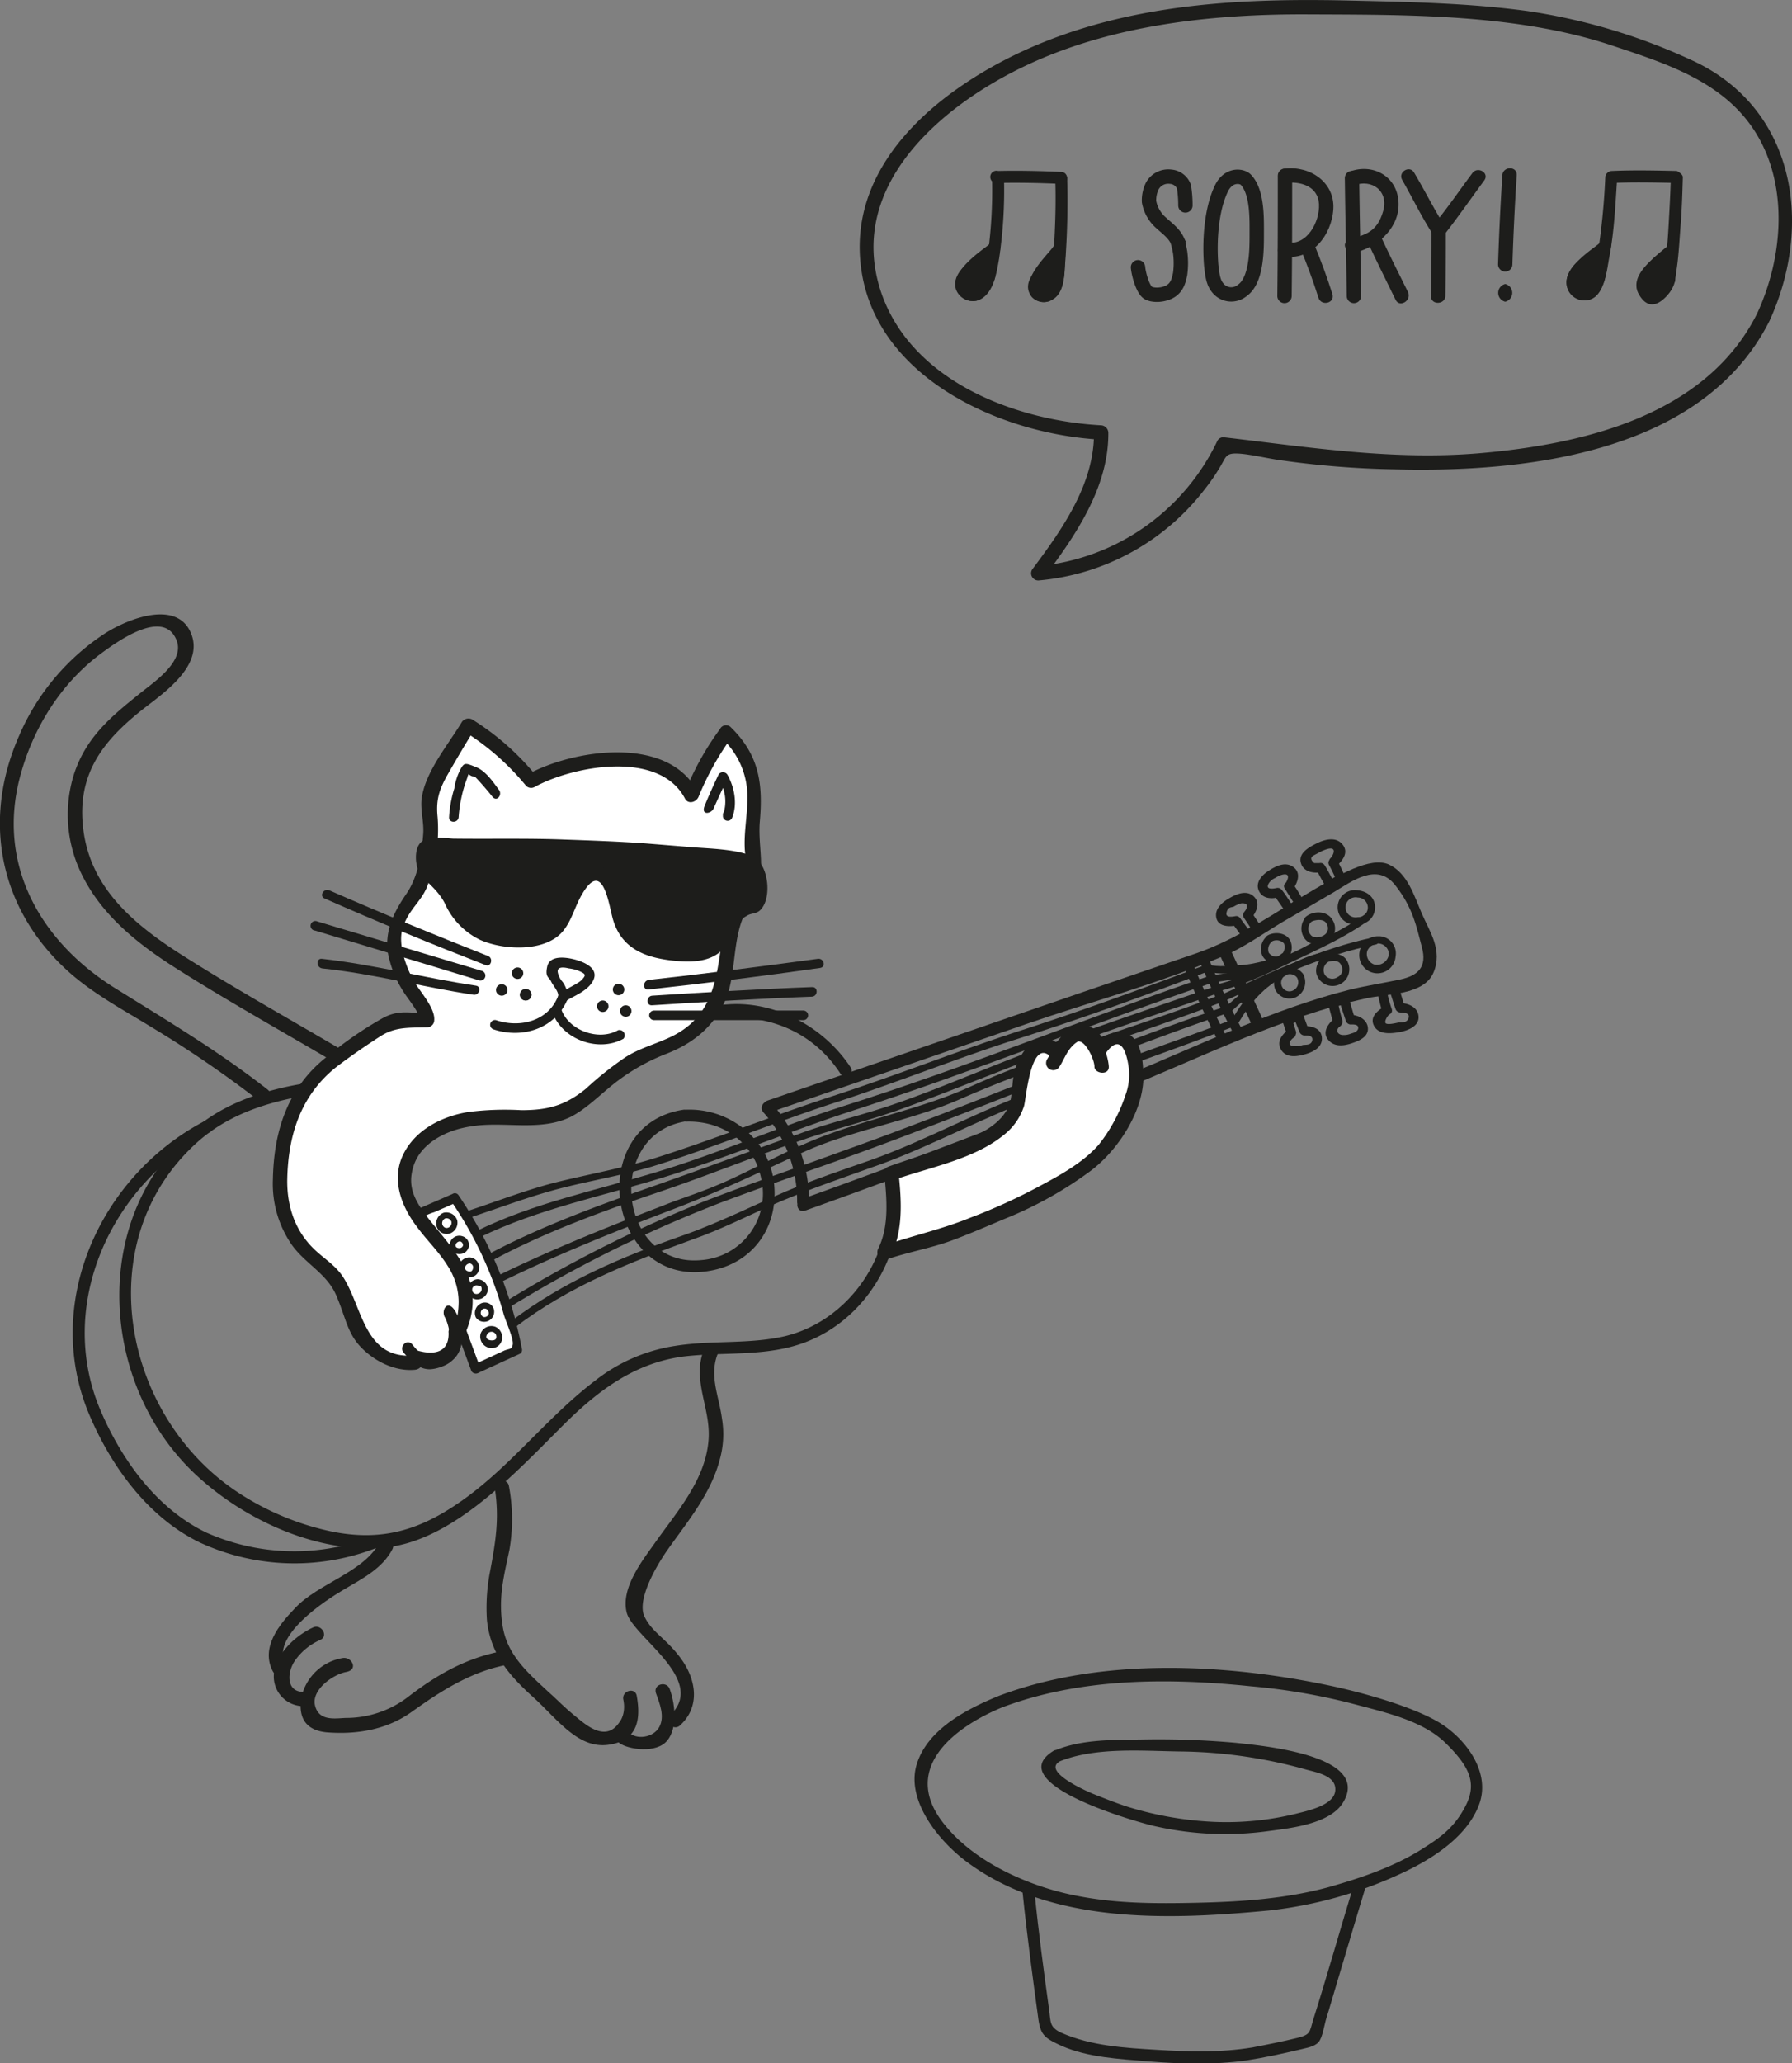 <svg xmlns="http://www.w3.org/2000/svg" viewBox="0 0 374.3 430.8"><rect x="0" y="0" width="374.3" height="430.8" fill="#808080" stroke="none"/><defs><style>.cls-1{fill:#1d1d1b;}.cls-2{fill:#fff;}.cls-3,.cls-4{fill:none;stroke:#1d1d1b;stroke-miterlimit:10;stroke-width:3px;}.cls-3{stroke-linecap:round;}</style></defs><title>Cool-Cat-Build-6</title><g id="Cat"><path class="cls-1" d="M301.7,410.6c2.4,14.2-7,29.1-21.2,32.5-7.4,1.7-15.2.8-22.8,2a35.7,35.7,0,0,0-16.7,7.2c-10.7,8.1-18.5,19.1-29.8,26.4-8.1,5.3-15.7,7.1-25.2,5.2a57.1,57.1,0,0,1-19.1-7.8c-24.6-15.7-32.1-52.8-9.1-73.5,8.7-7.8,20.6-9.9,32-10.9a139.6,139.6,0,0,1,14.5-.4c6.3.1,12.5,2.1,18.8,2.9a22.5,22.5,0,0,0,17.7-4.7c5.8-4.8,11-8.5,18.2-11,12.3-4.2,25.6-1.7,33.1,9.7.9,1.4,3.1.1,2.2-1.2-5.5-8.4-15.6-13.9-25.6-13.2-6,.4-11.8,2.5-17.2,5.1-7.2,3.4-12.3,10.4-19.9,12.5s-16.3-1.5-23.9-2.4a94.3,94.3,0,0,0-16.8.1c-11.1.8-23.3,2.7-32.3,9.6-23.5,18-21.7,54.2-1,73.4,10.1,9.4,25.5,16.5,39.5,15.1S224,471.9,234,461.9c7.3-7.3,15.1-13.3,25.6-14.6,8.7-1,17.8.2,26.1-3.3,13.1-5.5,20.7-20.2,18.4-34.1-.3-1.6-2.7-.9-2.4.7Z" transform="translate(-116.6 -164.1)"/><path class="cls-2" d="M215.9,449.9s-10.3-28-12.1-32.2l7.8-3.5c1.2,1.8,5.5,8.2,7.5,13.3a99.7,99.7,0,0,1,5.5,18.4Z" transform="translate(-116.6 -164.1)"/><path class="cls-1" d="M216.9,449.7c-2.5-6.9-5.1-13.7-7.7-20.6-1.3-3.6-2.9-7.1-4.1-10.8-.3-1.2-1,.5-.3,0a11.2,11.2,0,0,1,2.5-1.1l4.8-2.1-1.4-.4a78.4,78.4,0,0,1,11.1,23.8c.4,1.4,2.1,5.1,1.9,6.3s-.8.8-2,1.4l-6.3,2.9c-1.1.5-.1,2.2,1,1.7l8.7-4a.9.9,0,0,0,.5-1.1,84.9,84.9,0,0,0-13.2-32,.9.9,0,0,0-1.3-.3l-7.8,3.4c-.4.1-.6.7-.5,1.1,4.3,10.7,8.2,21.5,12.2,32.3C215.4,451.4,217.4,450.9,216.9,449.7Z" transform="translate(-116.6 -164.1)"/><path class="cls-1" d="M263.6,446c-2.5,6.3,1.5,12.2,1,18.7-.6,8.3-6.5,14.9-11.1,21.4-2.7,3.8-7.3,9.6-6,14.7s16.9,14,9.1,21.4c-1.4,1.3.7,3.5,2.1,2.1,4.2-3.9,3.3-9.5.2-13.8s-6.1-5.5-7.7-8.9,2.3-10.3,4.9-14c4.1-5.8,8.9-11.5,10.8-18.6a19.7,19.7,0,0,0,.5-8.7c-.6-4.6-2.7-8.9-.9-13.5.7-1.8-2.2-2.6-2.9-.8Z" transform="translate(-116.6 -164.1)"/><path class="cls-1" d="M253.6,517.6c.8,2.2,1.9,4.9.7,7.1s-4.8,2.8-6.5,1-3.4.7-2.1,2.1,7.2,2.5,9.8.2,2.3-7.6,1-11.2c-.6-1.8-3.5-1.1-2.9.8Z" transform="translate(-116.6 -164.1)"/><path class="cls-1" d="M220,475.2c.9,6.1.1,10.9-1,16.8a39.4,39.4,0,0,0-.7,10.3c.7,7,4.5,11.5,9.6,16.1s9.4,10.9,15.8,10,6.7-5.7,5.9-10.2c-.3-1.9-3.2-1.1-2.8.8s0,3.7-.9,4.8c-2.9,4.2-7.1.3-9.3-1.5s-3.5-3.2-5.3-4.8c-4.3-4-8.7-7.7-9.7-13.8s.3-10.7,1.4-16a37.2,37.2,0,0,0-.1-13.3c-.3-1.9-3.2-1.1-2.9.8Z" transform="translate(-116.6 -164.1)"/><path class="cls-1" d="M196,485.9c-3.2,6.5-12.9,8.7-17.8,14-3.4,3.5-7.2,8.3-4.6,13.2.9,1.7,3.5.2,2.6-1.5-3.1-5.9,8.3-13.3,12.2-15.6s8.1-4.4,10.2-8.5c.8-1.8-1.7-3.3-2.6-1.6Z" transform="translate(-116.6 -164.1)"/><path class="cls-1" d="M182,503.9c-3.8,1.8-7.7,5.4-8.2,9.8a6.2,6.2,0,0,0,6.9,6.6c1.9-.3,1.9-3.3,0-3-4.4.6-4.3-4-2.4-6.6a12.6,12.6,0,0,1,5.2-4.2c1.8-.8.2-3.4-1.5-2.6Z" transform="translate(-116.6 -164.1)"/><path class="cls-1" d="M188.1,510.3a10.6,10.6,0,0,0-8.6,8.5c-.6,4.2,1.2,6.6,5.3,7,6.2.5,12.5-.5,17.7-4.2s11.7-8.2,19.5-9.8c1.9-.4,1.1-3.3-.8-2.9-7.4,1.5-13.2,4.8-19.1,9.3a21.3,21.3,0,0,1-13.3,4.6c-2.3.1-5.6.7-6.4-2.6s3.8-6.5,6.5-7,1.1-3.3-.8-2.9Z" transform="translate(-116.6 -164.1)"/><path class="cls-1" d="M259.4,395.8c-20.9,3.1-16,37,5.1,33.7,9.1-1.4,14.7-8.9,13.8-18.1s-9.1-16-18.5-15.6a1.3,1.3,0,0,0,0,2.5c7.6-.3,14.2,4.2,15.8,11.9a13.9,13.9,0,0,1-12.5,17c-17.4,1.7-20.4-26.5-3-29,1.6-.2.9-2.6-.7-2.4Z" transform="translate(-116.6 -164.1)"/><path class="cls-1" d="M159.1,398.3c-21.7,11.5-33.7,38.1-23.8,61.3,4.6,10.8,12.3,21.4,23.1,26.6a47.1,47.1,0,0,0,36.3,1.3c1.5-.6.8-3-.7-2.4a45.3,45.3,0,0,1-34.3-1c-10.4-5-17.7-15.2-22.1-25.5-9.4-22,2.2-47.2,22.8-58.1,1.4-.8.1-2.9-1.3-2.2Z" transform="translate(-116.6 -164.1)"/><path class="cls-2" d="M203.3,448.6c-2.1.6-4.3-.3-6.2-1.3a17.4,17.4,0,0,1-3.6-2.4c-4.3-4.1-3.9-11.4-8.1-15.5a34,34,0,0,0-3-2.3,19.3,19.3,0,0,1-6.7-10.5c-1.3-5.3-.4-10.9.8-16.2a19.5,19.5,0,0,1,1-4c2-5.7,7-9.9,12.1-13.3,3.4-2.2,5.5-4.1,9.1-5.8a14.7,14.7,0,0,1,3.5-.8c1.2.1,3,.9,3.6.6s-2.4-4.8-3.9-7.1a20.7,20.7,0,0,1-2.7-6.3,10.5,10.5,0,0,1,.6-7.6c1.3-2.5,3-4.2,4.3-6.6a17.8,17.8,0,0,0,1.3-4.5,60,60,0,0,0,1.2-8.5c.1-2.3-.9-3.8-.4-6s2.4-5,3.5-7,3.1-5.3,4.7-7.9a51.8,51.8,0,0,1,13.2,11.5,32.6,32.6,0,0,1,25.9-2.8c3.1,1,6.3,2.8,7.5,5.8a56.2,56.2,0,0,1,7.3-13.1,19,19,0,0,1,4.5,6.3c3.2,6.1-.2,13.9,1.1,20.1s-4.3,11.4-4.6,14.5a59.5,59.5,0,0,1-1.7,12.1,19.1,19.1,0,0,1-9.3,11.5c-2.5,1.2-5.2,1.9-7.6,3.1-4,1.9-7.3,5-10.7,7.9a20.6,20.6,0,0,1-7.5,4.5,22.8,22.8,0,0,1-5.2.4c-5.4-.1-10.9-.5-16,1.1s-9.9,5.9-10.2,11.2,2.3,8,4.9,11.2,5.8,6.3,7.1,10.2a15.2,15.2,0,0,1-.6,10.9l-.7.4v.5c0,1.9-1.4,4.3-2.3,4.8a8.4,8.4,0,0,1-6.4-.2Z" transform="translate(-116.6 -164.1)"/><path class="cls-1" d="M203.3,447.1c-10.6,1-10.9-9.9-15-16.3-1.6-2.5-3.9-3.8-6-5.8-4.1-3.9-5.8-9.1-5.7-14.7.2-9.2,2.8-17.4,10.1-23.3,3-2.3,6.2-4.5,9.3-6.5s5.8-1.8,9.8-1.9a1.5,1.5,0,0,0,1.5-1.5c.2-2.5-2.9-5.9-4.1-7.9s-3.7-7.5-2.5-11.3,3.7-5.4,5-8.4a32.5,32.5,0,0,0,2.3-14.8c-.4-3.9.5-6.1,2.4-9.4s3.5-6,5.3-8.9l-2,.5a53.1,53.1,0,0,1,12.8,11.3,1.5,1.5,0,0,0,1.8.2c8-4.4,26.1-7.8,31.4,2.5.7,1.2,2.3.7,2.8-.4a58.8,58.8,0,0,1,7.1-12.7l-2.4.3a16.5,16.5,0,0,1,5.5,12.8c0,3.7-.8,7.3-.5,11a16.9,16.9,0,0,1-2.2,10.6,21.1,21.1,0,0,0-2.2,5.4c-1.5,8.7-1.3,17.5-10.3,22.3-3.4,1.8-7.2,2.6-10.5,4.8a70.1,70.1,0,0,0-8,6.4c-4.3,3.5-7.9,4.5-13.5,4.5a60,60,0,0,0-11.2.4c-5.4.9-11,3.7-13.5,8.9s-.4,10.8,3,15.2c2,2.7,4.5,5.1,6.3,8a14,14,0,0,1,2.3,7.4c0,.9-.1,4.7-1.4,5.3a1.2,1.2,0,0,0-.7,1.3c.1,4.5-3.6,4.6-6.8,3.6a1.6,1.6,0,0,0-1.9,1.9l.3,1.1c.4,1.9,3.3,1.1,2.9-.8l-.3-1.1-1.8,1.8c3.9,1.3,8,1.3,9.8-2.9a6,6,0,0,0,.6-1.9c.7-3.3-.4.7.3-.9a16.8,16.8,0,0,0,1.9-6.6c.4-6.7-3.7-11.3-7.7-16.2s-6.2-8-4.6-12.9,7.1-7.5,11.9-8.2c6.9-1.2,14.6,1.2,21.1-2.1,2.8-1.5,5.2-3.8,7.6-5.8a42.1,42.1,0,0,1,12-7.2c5.5-2.1,9.9-5.5,12.4-11s1.4-12.9,4.3-18.6c1.3-2.7,2.9-5.4,3.2-8.4s-.5-6.9-.2-10.5c.7-7.9-.1-13.9-6-19.7a1.4,1.4,0,0,0-2.3.3,58.5,58.5,0,0,0-7.4,13.4l2.7-.3c-6.2-11.9-26-8.8-35.5-3.6l1.8.3a53.9,53.9,0,0,0-13.4-11.8,1.7,1.7,0,0,0-2.1.5c-2.7,4.5-7.3,10-8.3,15.3-.6,2.6.4,5.4.2,8.1-.3,4.2-1.1,9-3.5,12.5s-5.2,8.3-3.5,14a22.3,22.3,0,0,0,2.9,6.5c.7,1.2,3.5,4.5,3.4,5.9l1.5-1.5c-3.7.1-5.8-.8-9.3,1.1a78.6,78.6,0,0,0-11.7,8.1c-8.1,6.4-11,15.4-11.2,25.5a22.4,22.4,0,0,0,3.8,13.5c2.8,4.1,7.4,6.1,9.4,10.7s2.3,7.9,5.2,10.9,7.2,5.1,11.3,4.7C205.2,449.9,205.2,446.9,203.3,447.1Z" transform="translate(-116.6 -164.1)"/><path class="cls-1" d="M200.9,446.5c1.5,1.8,3.1,3.5,5.5,3.5a7.9,7.9,0,0,0,4.8-2c2.8-2.3,2.1-7.4.5-10.1s-3-.2-2.2,1.2,1.8,5.3.2,6.9a5.6,5.6,0,0,1-2.5,1.4c-2,.6-3.4-1.3-4.5-2.6s-2.8.5-1.8,1.7Z" transform="translate(-116.6 -164.1)"/><path class="cls-1" d="M205.3,346c-.9-1.2-1-4.1.1-5.2s4.1-.4,5.3-.4h16c2.9,0,17.5.6,20.4.8s13,1,14.6,1.1a78.2,78.2,0,0,1,11.8,1.8c.8.2,1.4.6,1.4,1.4s.3,3.7.4,5.8a3.6,3.6,0,0,1-.2,1.1c-.4,1.4-2.4,1.3-3.8,2s-2.5,4.4-4.1,6.5a7.1,7.1,0,0,1-5,2.6,17.6,17.6,0,0,1-5.6-.2c-3.4-.4-7.2-1.1-9.1-3.9a16.1,16.1,0,0,1-2.1-5.9c-.2-1.7-.8-6.9-4.1-7.1s-5.4,5.7-6.1,8-2.2,4.1-3.6,4.9a7.1,7.1,0,0,1-3.6.9l-4.7.2a16.9,16.9,0,0,1-4.5-.7,14.1,14.1,0,0,1-8.6-8.3,5.4,5.4,0,0,0-1-2A26.2,26.2,0,0,1,205.3,346Z" transform="translate(-116.6 -164.1)"/><path class="cls-1" d="M206.4,345.4c-.4-.8,1.6-3.6,2-3.8s1.2,0,1.5,0h12.8c4.5,0,9.1.2,13.6.4,9.3.3,18.7.7,27.9,1.8,4,.4,10.3.5,9.8,6-.4,3-3,2.7-4.8,4.7s-2.1,5.8-5.9,7.5-11.5.1-14.1-2.5-1.5-9.6-5.1-13-5-1.1-6.9,1.2-2.3,4.7-3.5,7c-2.5,4.7-8.5,5.1-13.3,4.1s-6.8-4.9-9.5-9.1c-1.2-1.8-3.2-2.9-4.7-4.6s-2.8.6-1.7,1.8,3.7,3.2,5,5.8a15.4,15.4,0,0,0,7.3,7.6c4.8,2.2,13.7,2.7,17.4-1.8,1.9-2.3,2.5-5.3,4.1-7.9,4.4-7.3,5.5,2.9,6.4,5.7,2,6.4,7.5,8,13.8,8.5,3.2.2,6.7,0,9.1-2.5a13.5,13.5,0,0,0,1.9-3.1c.9-1.9.8-2.6,3.3-4,.7-.4,1.6-.3,2.4-.9,2.8-2.3,2-9.9-1.4-11.4s-8.8-1.6-12.6-1.9l-9.8-.8c-5.6-.4-11.2-.6-16.9-.8-7.7-.3-15.5-.1-23.2-.2-2-.1-5.1-.7-6.7.7s-1.3,4.9-.3,6.7S207.2,346.8,206.4,345.4Z" transform="translate(-116.6 -164.1)"/><path class="cls-1" d="M265.7,332.8c.9-2,1.8-4,2.8-6h-1.8a8.4,8.4,0,0,1,.9,7.5l2,.3v-.3c-.1-1.3-2.1-1.3-2,0v.3a1,1,0,0,0,1.9.3c1.2-2.9.5-6.5-1-9.1a1.1,1.1,0,0,0-1.8,0c-1,2.1-2,4.3-2.9,6.5s1.5,1.7,1.9.5Z" transform="translate(-116.6 -164.1)"/><path class="cls-1" d="M212.4,334.7a28.7,28.7,0,0,1,1.8-8.2,3,3,0,0,1,.4-1c-.2.3-.6-.1.1.4s.8.2,1.1.4,2.6,2.8,3.6,4.1,2.2-.4,1.4-1.4-2.5-3.8-4.7-4.7-2.5-1-3.2.2a12.3,12.3,0,0,0-1.4,4.2,25.3,25.3,0,0,0-1.1,6c-.1,1.3,1.9,1.3,2,0Z" transform="translate(-116.6 -164.1)"/><path class="cls-1" d="M219.6,379c6.2,2.1,13.1-.2,15.6-6.4.4-1.2-1.5-1.8-2-.6-2,5.3-8,6.8-13,5.1a1,1,0,0,0-.6,1.9Z" transform="translate(-116.6 -164.1)"/><path class="cls-1" d="M245.7,379.2c-4,2.3-10.2.1-11.8-4.2-.5-1.2-2.4-.7-1.9.5,2,5.6,9.5,8.4,14.8,5.5a1.1,1.1,0,0,0-1.1-1.8Z" transform="translate(-116.6 -164.1)"/><path class="cls-1" d="M235.2,372.1a5.8,5.8,0,0,0-1.1-3,4.2,4.2,0,0,1-1-2c-.2-1.3,1.5-1,2.3-.8a7.8,7.8,0,0,1,2.5.7c1,.5,1.1.7.3,1.6s-2.9,1.7-4.3,2.7,0,2.5,1.1,1.7,4.6-2,5.6-4.4-2.1-3.7-4.1-4.2-5.1-.8-5.6,1.5.4,2.2.8,3.1,1.6,2.1,1.5,3.1,1.8,1.3,2,0Z" transform="translate(-116.6 -164.1)"/><path class="cls-1" d="M252.1,370.7c11.9-1.3,23.9-2.8,35.8-4.5,1.3-.2.8-2.1-.5-1.9-11.8,1.6-23.5,3.1-35.3,4.4-1.3.2-1.3,2.2,0,2Z" transform="translate(-116.6 -164.1)"/><path class="cls-1" d="M252.8,374c11.1-.7,22.3-1.4,33.4-1.8,1.3-.1,1.3-2.1,0-2-11.1.4-22.3,1.1-33.4,1.8-1.2.1-1.3,2.1,0,2Z" transform="translate(-116.6 -164.1)"/><path class="cls-1" d="M253.2,377.1h31.2a1,1,0,0,0,0-2H253.2a1,1,0,0,0,0,2Z" transform="translate(-116.6 -164.1)"/><path class="cls-1" d="M184.4,351.7c11.1,4.9,22.3,9.5,33.6,13.9,1.2.5,1.7-1.5.5-1.9-11.1-4.4-22.2-8.9-33.1-13.7-1.2-.5-2.2,1.2-1,1.7Z" transform="translate(-116.6 -164.1)"/><path class="cls-1" d="M182.4,358.4l34.3,10.4a1,1,0,0,0,.5-2l-34.3-10.3a1,1,0,1,0-.5,1.9Z" transform="translate(-116.6 -164.1)"/><path class="cls-1" d="M183.9,366.3c10.6,1.1,21,3.9,31.6,5.5,1.2.2,1.8-1.7.5-1.9-10.7-1.6-21.3-4.4-32.1-5.6-1.3-.2-1.3,1.8,0,2Z" transform="translate(-116.6 -164.1)"/><path class="cls-1" d="M172.5,391.6c-10.2-8-21-14.4-31.9-21.2-15.4-9.6-24.6-25.5-19.9-43.8,2.6-10.1,8.4-19.6,16.8-25.9,3.5-2.6,13.1-9.6,15.9-3.1,2,4.5-4.5,8.8-7.6,11.3-6.1,4.9-11.3,9.2-13.8,17a28.2,28.2,0,0,0,1.4,20.2c4.1,8.8,11.7,14.9,19.7,20,10.7,6.8,21.8,13,32.7,19.4,1.6,1,3.2-1.6,1.5-2.6-10.9-6.4-22-12.6-32.7-19.4s-19.1-14.3-20.6-26.2,4.5-18.9,12.8-25.4c4.4-3.4,12.6-9.1,9.6-15.8s-12.9-2.9-17.8.2a48.2,48.2,0,0,0-18,21.4c-8,18.1-3.9,36.9,10.9,49.8,5.1,4.4,11.1,7.6,16.8,11.1a233.1,233.1,0,0,1,22.1,15.1c1.5,1.2,3.6-.9,2.1-2.1Z" transform="translate(-116.6 -164.1)"/><path class="cls-1" d="M276,396.3a27.9,27.9,0,0,1,7.1,18.9,1.3,1.3,0,0,0,2.5,0,30.8,30.8,0,0,0-7.8-20.7c-1.1-1.2-2.8.5-1.8,1.8Z" transform="translate(-116.6 -164.1)"/><path class="cls-1" d="M284.7,416.9c22.1-7.9,43.8-16.1,65.5-25,16.8-6.8,34.3-15.6,52-19.4,4.1-.9,11.8-.6,13.8-5.3s-.8-8.6-2.4-12.3-3-8.5-6.9-10.3-10.9,2.5-15.4,5.1c-8.1,4.7-15.8,10.3-24.7,13.4l-23.7,8.1-66,22.7c-1.5.5-.8,2.9.7,2.4L330.7,378c13.6-4.7,27.8-8.5,41-14.1,4.5-1.8,8.6-4.8,12.8-7.3l10.5-6.1c4-2.4,9.2-6.4,13-1.6s4.5,8.9,5.6,13-.8,5.9-4.5,6.7-7.2,1.3-10.8,2.2c-15.8,4-31.3,11.6-46.4,17.8-22.5,9.1-45,17.7-67.9,25.9-1.5.5-.9,2.9.7,2.4Z" transform="translate(-116.6 -164.1)"/><path class="cls-1" d="M212.1,418.9a2.4,2.4,0,0,0-2.8-1.6,2.4,2.4,0,0,0-1.5,2.9,2.2,2.2,0,0,0,2.9,1.4,2.4,2.4,0,0,0,1.4-2.7.6.6,0,0,0-1.2.3c.2,1.2-1.4,1.9-1.9.6a1.1,1.1,0,0,1,.6-1.3,1.1,1.1,0,0,1,1.3.7A.6.6,0,1,0,212.1,418.9Z" transform="translate(-116.6 -164.1)"/><path class="cls-1" d="M214.5,424.5a1.9,1.9,0,0,0-1.4-2.3,2,2,0,0,0-2.5,1.4,1.7,1.7,0,0,0,1.5,2.3,2.5,2.5,0,0,0,1.5-.2,2.2,2.2,0,0,0,.9-1.2c.3-.8-.9-1.1-1.2-.3a.8.8,0,0,1-.8.5c-.5,0-.9-.3-.7-.8a1,1,0,0,1,.9-.6.8.8,0,0,1,.6.9C213.1,424.9,214.3,425.3,214.5,424.5Z" transform="translate(-116.6 -164.1)"/><path class="cls-1" d="M216.3,431.2a2.2,2.2,0,0,0-2,2.3,2,2,0,0,0,2.2,1.9,2.2,2.2,0,0,0,2-2.1,2.2,2.2,0,0,0-2.2-2.1c-.8,0-.8,1.2,0,1.3s.9.2.9.8a1,1,0,0,1-.7.9.9.9,0,1,1-.2-1.7C217.1,432.4,217.1,431.1,216.3,431.2Z" transform="translate(-116.6 -164.1)"/><path class="cls-1" d="M216.8,436.4a2.2,2.2,0,0,0-.8,2.8,2.1,2.1,0,0,0,3.7-1.9,2,2,0,0,0-1.1-1.1,1.9,1.9,0,0,0-1.8.2c-.7.3-.1,1.4.7,1a.8.8,0,0,1,1.1.5.8.8,0,0,1-.4,1.1c-1,.5-1.7-1-.7-1.6S217.5,436,216.8,436.4Z" transform="translate(-116.6 -164.1)"/><path class="cls-1" d="M216.6,429.3a2.1,2.1,0,0,0-1.5-2.6,2.2,2.2,0,0,0-2.6,1.6,2,2,0,0,0,1.6,2.4,2,2,0,0,0,2.5-1.3c.3-.7-.8-1.3-1.1-.6s-.4.8-.8.8-1-.3-1-.7a1.1,1.1,0,0,1,1-1,.8.8,0,0,1,.7,1C215.2,429.7,216.4,430,216.6,429.3Z" transform="translate(-116.6 -164.1)"/><path class="cls-1" d="M221.4,444a2.4,2.4,0,0,0-1.4-2.9,2.4,2.4,0,0,0-3,1.4,2.4,2.4,0,0,0,1.4,2.9,2.2,2.2,0,0,0,3-1.4c.3-.8-.9-1.1-1.2-.4s-2.6.4-1.9-.8a1,1,0,0,1,1.9.8C220,444.4,221.2,444.7,221.4,444Z" transform="translate(-116.6 -164.1)"/><path class="cls-1" d="M385.9,378.9c-1.4,1.1-2.8,2.6-1.7,4.4s3.4,1.4,5.1.9,3.6-1.5,3.4-3.5-2.1-2.3-3.7-2.4l.9.7-1.1-3a1.1,1.1,0,0,0-1.3-.7l-2.3.9a1.1,1.1,0,0,0-.7,1.2l.9,2.7a1,1,0,0,0,1.9-.6l-.8-2.6-.7,1.2,2.3-.9-1.3-.7,1.2,3a1.2,1.2,0,0,0,1,.8c.5,0,1.9-.1,1.7,1s-1.4.9-2,1a4,4,0,0,1-1.9.2c-1.5-.1-.7-1.3.1-1.8S386.9,378.2,385.9,378.9Z" transform="translate(-116.6 -164.1)"/><path class="cls-1" d="M377.9,355.9c1.1-1.3,2.1-3.3.5-4.7s-3.8-.3-5.3.6-2.9,2.3-2.4,4.1,2.9,1.7,4.4,1.4l-1.1-.4,2.2,3a1,1,0,0,0,1.4.3l2-1.4a1,1,0,0,0,.3-1.4l-1.8-2.7c-.7-1.1-2.4-.1-1.7,1l1.8,2.7.4-1.3-2,1.4,1.3.4-2.2-3a1,1,0,0,0-1.1-.5c-.6.1-2.1.4-1.8-.8s1-1,1.5-1.2a5.6,5.6,0,0,1,1.6-.7c1.7-.1,1.2,1.1.6,1.8S377.1,356.9,377.9,355.9Z" transform="translate(-116.6 -164.1)"/><path class="cls-1" d="M395.5,376.6c-1.4,1.1-2.9,3-1.4,4.7s3.9,1,5.5.4,2.9-1.5,2.7-3.1-1.9-2.6-3.7-2.6l1,.7c-.5-1.4-.8-2.8-1.3-4.2a1.1,1.1,0,0,0-1.3-.7l-2.3.7a1,1,0,0,0-.7,1.2l1.1,4.1a1,1,0,0,0,1.9-.6c-.4-1.3-.7-2.7-1-4l-.7,1.2,2.3-.7-1.3-.7c.5,1.4.9,2.8,1.4,4.2a1.1,1.1,0,0,0,.9.8c.5,0,1.7-.1,1.7.7s-1.1,1.1-1.5,1.2a3.8,3.8,0,0,1-1.8.3c-1.1-.1-1.5-1.1-.5-1.8S396.6,375.9,395.5,376.6Z" transform="translate(-116.6 -164.1)"/><path class="cls-1" d="M386.7,349.7c1-1.4,1.7-3.4,0-4.6s-3.7-.1-5.1.8-2.8,2.4-2.1,4.1,2.6,1.9,4.3,1.4l-1.1-.4,2.5,3.6c.3.4.8.7,1.3.3l2-1.3a1,1,0,0,0,.4-1.4c-.7-1.2-1.4-2.4-2.2-3.5s-2.5-.1-1.7,1l2.2,3.5.3-1.3-2,1.3,1.4.4c-.9-1.2-1.6-2.5-2.5-3.6a1.1,1.1,0,0,0-1.1-.5c-.9.2-2.6.4-1.6-1.1a3.1,3.1,0,0,1,1.3-1,4.6,4.6,0,0,1,1.6-.7c1.7-.3.9,1.3.4,2S385.9,350.7,386.7,349.7Z" transform="translate(-116.6 -164.1)"/><path class="cls-1" d="M405.8,374.2c-1.4.9-3.2,2.2-2.2,4.1s3.6,1.6,5.3,1.3,4.1-1.2,4-3.2-2.1-2.8-3.8-2.9l.9.7c-.5-1.4-.8-2.8-1.4-4.2a1,1,0,0,0-1.2-.7l-2.4.7a.9.9,0,0,0-.7,1.2c.3,1.4.6,2.8,1,4.1s2.4.7,2-.5a31.1,31.1,0,0,1-1.1-4.1l-.7,1.2,2.4-.6-1.2-.7c.5,1.3.9,2.8,1.4,4.2a1.1,1.1,0,0,0,1,.7c.7,0,2.1.1,1.7,1.2s-1.6.8-2.1.9-2.1.5-2.6.2.3-1.6.7-1.9S406.9,373.5,405.8,374.2Z" transform="translate(-116.6 -164.1)"/><path class="cls-1" d="M395.8,344.9c1.2-1.1,2.6-2.8,1.2-4.5s-3.8-1-5.4-.2-3.8,2-3.3,4,2.7,2.3,4.4,2l-1.1-.4c.7,1.2,1.3,2.5,2.1,3.7a1,1,0,0,0,1.3.3l2.2-1.4a1,1,0,0,0,.3-1.4c-.5-1.1-1-2.2-1.6-3.3s-2.3-.1-1.7,1,1.1,2.2,1.6,3.3l.4-1.3-2.2,1.4,1.4.3c-.8-1.1-1.3-2.4-2.1-3.6a1,1,0,0,0-1.1-.5h-1.1c-.8-.7-.8-1.2-.1-1.6l1.7-.9c.5-.2,1.8-.8,2.3-.4s-.1,1.5-.6,2S394.8,345.8,395.8,344.9Z" transform="translate(-116.6 -164.1)"/><path class="cls-1" d="M371.2,363.1l6.7,14.6c.7,1.5,2.9.2,2.2-1.3l-6.7-14.5c-.7-1.5-2.9-.2-2.2,1.2Z" transform="translate(-116.6 -164.1)"/><path class="cls-1" d="M367.2,364.8c2.1,5.1,4.4,10.1,7,15,.6,1.2,2.3.2,1.7-1a159.1,159.1,0,0,1-6.8-14.5c-.5-1.2-2.4-.7-1.9.5Z" transform="translate(-116.6 -164.1)"/><path class="cls-1" d="M363.7,365.5c2.2,5.4,4.6,10.7,7.3,15.9.6,1.2,2.3.2,1.7-1-2.6-5-4.9-10.2-7.1-15.4-.4-1.2-2.4-.7-1.9.5Z" transform="translate(-116.6 -164.1)"/><path class="cls-1" d="M400.2,350a3.6,3.6,0,1,0,0,7.1,3.5,3.5,0,0,0,3.6-3.4c.1-2.1-1.5-3.5-3.6-3.7a.8.8,0,0,0,0,1.5,2.1,2.1,0,0,1,2.1,2.1,2,2,0,0,1-2.1,2,2.1,2.1,0,1,1,0-4.1A.7.7,0,1,0,400.2,350Z" transform="translate(-116.6 -164.1)"/><path class="cls-1" d="M404.8,359.6a3.9,3.9,0,0,0-4.2,3.1,3.8,3.8,0,1,0,7.5,1.1,3.6,3.6,0,0,0-3.1-4.2c-.9-.2-1.3,1.3-.4,1.5a2.3,2.3,0,0,1,2.1,2.1,2.5,2.5,0,0,1-3,2.3,2.3,2.3,0,0,1-1.5-2.9,2.6,2.6,0,0,1,2.6-1.5C405.8,361.2,405.8,359.7,404.8,359.6Z" transform="translate(-116.6 -164.1)"/><path class="cls-1" d="M389.8,355.2a3.5,3.5,0,0,0-.8,4.7c1,1.6,3.2,1.7,4.7.9a3.2,3.2,0,0,0,1.3-4.5c-1-1.9-3.5-2.1-5.2-1.1s-.1,1.7.8,1.3,2.6-.6,3.1.5a1.7,1.7,0,0,1-.8,2.5c-.8.4-2.1.5-2.6-.3a1.9,1.9,0,0,1,.3-2.7C391.4,355.9,390.6,354.6,389.8,355.2Z" transform="translate(-116.6 -164.1)"/><path class="cls-1" d="M393.7,363.4c-1.5.6-2.7,2.8-2,4.4a3.5,3.5,0,0,0,6.6-2.3c-.6-2.1-2.6-2.6-4.6-2.1a.8.8,0,0,0,.4,1.5c1.1-.3,2.3-.3,2.7.9a1.7,1.7,0,0,1-.8,2.3,1.9,1.9,0,0,1-2.7-.5,2,2,0,0,1,.8-2.7C395,364.5,394.6,363.1,393.7,363.4Z" transform="translate(-116.6 -164.1)"/><path class="cls-1" d="M381.6,359.3a3.5,3.5,0,0,0-1.3,4.4,3.3,3.3,0,0,0,4.5,1.2,3.5,3.5,0,0,0,1.3-4.4c-.8-1.6-3-1.9-4.5-1.2s-.1,1.7.8,1.3a2.1,2.1,0,0,1,2.4.5,2.3,2.3,0,0,1-.7,2.5,1.9,1.9,0,0,1-2.5-.6,2.1,2.1,0,0,1,.8-2.4C383.2,360.1,382.4,358.8,381.6,359.3Z" transform="translate(-116.6 -164.1)"/><path class="cls-1" d="M388.8,367.5a3.5,3.5,0,0,0-4.5-1.1,3.6,3.6,0,0,0-1.3,4.4,3.3,3.3,0,0,0,4.3,1.5,3.5,3.5,0,0,0,1.5-4.8c-.4-.9-1.7-.1-1.3.7a1.9,1.9,0,0,1-.8,2.7,1.7,1.7,0,0,1-2.4-1,1.8,1.8,0,0,1,.7-2.1,1.9,1.9,0,0,1,2.5.4C388.1,369,389.4,368.3,388.8,367.5Z" transform="translate(-116.6 -164.1)"/><path class="cls-1" d="M368.6,366.9c2.8.8,6,.4,8.8.1s5.9-.4,7.8-2.5-.4-1.8-1.1-1.1-5.7,2.1-8.2,2.2-4.7.5-6.9-.1-1.3,1.2-.4,1.4Z" transform="translate(-116.6 -164.1)"/><path class="cls-1" d="M384.3,366.5c-4.8,2.5-7.7,5.9-10.4,10.5-.5.8.8,1.6,1.3.8,2.6-4.4,5.3-7.6,9.9-10,.9-.4.1-1.7-.8-1.3Z" transform="translate(-116.6 -164.1)"/><path class="cls-1" d="M393.5,359.2a53.8,53.8,0,0,1-23.6,8.5c-1,.1-1,1.6,0,1.5a54.4,54.4,0,0,0,24.3-8.7c.8-.5.1-1.8-.7-1.3Z" transform="translate(-116.6 -164.1)"/><path class="cls-1" d="M373.7,375.4a37.9,37.9,0,0,1,9.3-6.7c3.7-1.9,7.5-4.2,11.7-4.4a.8.8,0,0,0,0-1.5c-4.3.2-7.6,2.3-11.4,4.1a41.2,41.2,0,0,0-10.6,7.4c-.7.6.3,1.7,1,1.1Z" transform="translate(-116.6 -164.1)"/><path class="cls-1" d="M372.2,373.2c10.2-4.7,20.7-9.7,31.8-11.9.9-.2.5-1.7-.4-1.5-11.2,2.3-21.8,7.4-32.1,12.1-.9.4-.2,1.7.7,1.3Z" transform="translate(-116.6 -164.1)"/><path class="cls-1" d="M401.9,354.9c-4.7,3.4-10,5.7-15.3,8.3s-10.2,5-15.6,6.4a.7.7,0,1,0,.4,1.4c5.2-1.3,10.1-3.7,14.9-6s11.4-5.2,16.4-8.9c.8-.5,0-1.8-.8-1.2Z" transform="translate(-116.6 -164.1)"/><path class="cls-1" d="M368.6,365.5c-12.8,4.8-25.6,9.5-38.6,13.7s-26.1,9.4-39.3,13.7S265.8,402,253.1,406c-6.5,2-13.1,3.2-19.7,4.8s-13.1,4.2-19.6,6.3a.7.7,0,1,0,.4,1.4c6.2-2,12.4-4.4,18.8-6.1s13.2-2.8,19.7-4.7c13-4,25.5-9.2,38.4-13.4s25.5-9.3,38.4-13.4,26.5-9,39.5-14c.9-.3.5-1.8-.4-1.4Z" transform="translate(-116.6 -164.1)"/><path class="cls-1" d="M369.7,367.7c-25.9,8.8-51.1,19.2-77.1,27.4-13.1,4.2-25.6,9.7-38.8,13.7S228,415.3,216,421.2c-.9.4-.1,1.7.7,1.3,12.5-6.1,26.1-8.7,39.2-12.8s25.8-9.5,38.8-13.7c25.4-8.2,50.1-18.2,75.4-26.8.9-.3.5-1.8-.4-1.5Z" transform="translate(-116.6 -164.1)"/><path class="cls-1" d="M219.2,427.4c11.3-6.1,23.5-10.5,35.6-14.6,10.3-3.5,20.3-7.6,30.6-11.1,6-2,12.2-3.5,18.2-5.6s14.3-5.4,21.5-8.2c14.8-5.9,29.9-10.9,45-16.1.9-.3.5-1.8-.4-1.5-15.1,5.2-30.2,10.2-45,16.1-7.1,2.8-14.2,5.8-21.5,8.3s-13,3.7-19.3,6c-10.5,3.7-20.9,7.6-31.5,11.3s-23.2,8.3-34,14.1a.8.8,0,0,0,.8,1.3Z" transform="translate(-116.6 -164.1)"/><path class="cls-1" d="M371.5,371.8c-17.5,6.8-35.7,11.7-52.7,19.4-11.2,5-23.4,6.9-34.5,11.9-5.3,2.3-10.4,5.1-15.7,7.5s-9.2,3.5-13.7,5.3c-11.7,4.5-23.4,9.2-34.6,14.7a.7.7,0,1,0,.7,1.3c11.8-5.8,24.1-10.7,36.4-15.4,9.2-3.5,17.8-7.6,26.7-11.7,10.5-4.8,22.2-6.5,32.8-11.1,18-7.9,36.7-13.4,55-20.4.8-.4.5-1.8-.4-1.5Z" transform="translate(-116.6 -164.1)"/><path class="cls-1" d="M373,374.1c-26.8,9-52.8,20.5-79.5,30-10.1,3.7-20.2,7.1-30.2,11a273.8,273.8,0,0,0-41.5,21c-.8.5,0,1.8.8,1.2a268.7,268.7,0,0,1,44.3-22c9.3-3.5,18.7-6.7,28.1-10.1,26.3-9.5,51.9-20.7,78.4-29.7.9-.3.5-1.7-.4-1.4Z" transform="translate(-116.6 -164.1)"/><path class="cls-1" d="M224.1,441.3c11.4-8.7,24-13.6,37.4-18.5,6.3-2.2,12.3-5.4,18.5-8s13.8-5.2,20.8-7.7c11.4-4.2,22.1-10.2,33.5-14.2,13.4-4.7,26.8-9.4,40.1-14.5.9-.3.5-1.8-.4-1.4-13.5,5.1-27.2,9.9-40.9,14.7-11.7,4.1-22.6,10.3-34.3,14.5-6,2.1-12,4.1-17.9,6.6s-14.1,6.6-21.5,9.2c-12.9,4.5-25,9.6-36.1,18-.7.5,0,1.8.8,1.3Z" transform="translate(-116.6 -164.1)"/><path class="cls-2" d="M302.8,409.1l18.3-6.6a16.8,16.8,0,0,0,6.1-4.4c3.3-3.6,1.3-8.6,3.8-12.8a7.9,7.9,0,0,1,3.2-3.1c1.2-.4,2.6.8,3.3,1.8,1.1-1.5,2.7-4,4.6-4.3s3.8,1.2,4.1,3.7a4.1,4.1,0,0,1,5.5-2c1.9.9,2.9,8.3,1.9,10.7-2.1,4.8-3.8,9.5-7.5,13.2a75.1,75.1,0,0,1-8,5.8c-1.1.6-6.4,3.6-7.5,4.1s-12.2,5.2-16,6.6-9,2.2-13.3,3.9a18.9,18.9,0,0,0,1.9-7.5A64.7,64.7,0,0,0,302.8,409.1Z" transform="translate(-116.6 -164.1)"/><path class="cls-1" d="M303.2,410.5c7.3-2.6,16.7-4.3,22.9-9.3a12.5,12.5,0,0,0,4.4-6.2c.5-2,1.5-14.9,5.9-9.9a1.6,1.6,0,0,0,2.4-.3c.8-1.2,4.4-6.7,6-1a1.5,1.5,0,0,0,2.7.3c3.7-5.3,4.7,1.6,4.9,3.2a12.2,12.2,0,0,1-.7,5.4,33.8,33.8,0,0,1-5.6,10.4c-3.4,3.9-8.5,6.6-13,9a119.9,119.9,0,0,1-13.7,6.2c-6.1,2.5-12.3,3.8-18.5,6l1.7,2.2c2.7-5.5,2.3-11.6,1.7-17.4-.2-1.9-3.2-2-3,0,.5,5.2,1.1,11-1.3,15.8-.5,1.1.4,2.7,1.7,2.2,4.6-1.6,9.5-2.4,14-4.1s7.8-3.2,11.7-4.8a80.2,80.2,0,0,0,17.1-9.7c5.8-4.4,11.4-13,10.9-20.6-.1-2.5-.5-6.2-2.8-7.7s-6,0-7.7,2.4l2.8.4c-.7-2.5-2.2-4.8-5.1-4.8s-4.9,2.9-6.4,5.1l2.4-.3c-4.8-5.4-9.4.7-10.3,5.8-.3,1.8-.3,3.6-.7,5.4-1,3.4-4.2,5.6-7.3,7-5.8,2.5-12,4.3-17.9,6.4C300.6,408.3,301.3,411.2,303.2,410.5Z" transform="translate(-116.6 -164.1)"/><path class="cls-1" d="M337.9,386.8c.9-1.3,2.1-4.6,3.7-5.2s3.6,3.7,3.6,5.2,3.1,1.9,3,0-1.6-7.7-5.3-8.3-5.9,4.1-7.6,6.8a1.5,1.5,0,0,0,2.6,1.5Z" transform="translate(-116.6 -164.1)"/><circle class="cls-1" cx="130.7" cy="211.1" r="1.2"/><circle class="cls-1" cx="129.2" cy="206.6" r="1.2"/><circle class="cls-1" cx="108.1" cy="203.2" r="1.2"/><circle class="cls-1" cx="109.8" cy="207.7" r="1.2"/><circle class="cls-1" cx="109.8" cy="207.7" r="1.2"/><circle class="cls-1" cx="104.8" cy="206.7" r="1.2"/><circle class="cls-1" cx="125.9" cy="210.1" r="1.2"/></g><g id="Hat"><path class="cls-1" d="M336.6,529.7c-11.1,6.9,18.5,15.2,21.7,15.8a65.8,65.8,0,0,0,23.4.9c4.6-.6,12.7-1.5,15.4-5.9,6.1-9.9-16.9-11.9-22.3-12.5a179.7,179.7,0,0,0-19.4-.7c-6.1.1-12.8-.1-18.5,2.3-1.5.6-.8,3,.7,2.4,7.6-3.2,17.5-2.3,25.6-2.2a101.3,101.3,0,0,1,26.3,3.8c2.2.6,6.3,1.3,6,4.4s-5.9,4.2-8.2,4.8a61.4,61.4,0,0,1-17.1,1.7,72.2,72.2,0,0,1-17.9-3.1c-2.5-.8-5-1.8-7.5-2.8-.7-.3-10.6-4.5-6.9-6.7C339.2,531,338,528.8,336.6,529.7Z" transform="translate(-116.6 -164.1)"/><path class="cls-1" d="M325.2,518.2c-6.6,2.7-14.8,6.9-17.1,14.2s4.1,15.6,10.1,20.2C335.9,566,360.7,565,381.7,563a88.1,88.1,0,0,0,27.5-7.7c6.3-2.9,13.7-7.5,16.3-14.3s-2.7-13.7-7.9-17-15.5-6.3-23-7.9c-22.1-4.7-48-6-69.4,2.1-1.5.6-.8,3,.7,2.4,16.4-6.2,34.8-6.2,52.1-4.4a129.5,129.5,0,0,1,21.4,3.7c6.3,1.7,14.3,3.4,19.1,8.1s6.7,8.2,4.3,13-5.6,6.9-8.9,9c-5.9,3.8-13,6.2-19.7,8.1-9.1,2.5-18.7,3.1-28.1,3.3s-17.6.1-26.2-1.8S320.3,553,314,545.2c-9.5-11.5,1.5-20.3,11.9-24.6C327.3,520,326.7,517.6,325.2,518.2Z" transform="translate(-116.6 -164.1)"/><path class="cls-1" d="M399.2,558.2c-2.8,9.2-5.4,18.4-8.3,27.6-.8,2.6-.5,3.1-3.3,3.8s-6.3,1.4-9.4,2c-6.7,1.1-13.2.9-19.9.5s-13.8-.8-20.1-3.6c-2.5-1.2-2.1-2.3-2.5-5-1.1-8-2.2-16.1-3-24.2-.2-1.6-2.7-1.6-2.5,0,.9,8.8,2.1,17.7,3.3,26.5.5,3.3,1.4,3.9,4.9,5.5,5.5,2.4,12,2.7,18,3.2s13.7.8,20.6-.2c3.8-.6,7.5-1.4,11.3-2.3,1.1-.3,2.8-.5,3.7-1.5s1.2-3.7,1.7-5.2,1.5-5.1,2.3-7.7c1.9-6.3,3.7-12.5,5.6-18.7.5-1.6-1.9-2.2-2.4-.7Z" transform="translate(-116.6 -164.1)"/></g><g id="Speech-Bubble"><path class="cls-1" d="M486.2,231.1c9.3-20.3,5.3-44.7-16.4-54.5a124.8,124.8,0,0,0-34.2-10.2c-12.5-1.7-25.2-1.9-37.8-2.2-23-.5-46.2.8-67.4,10.5-18,8.3-37.4,24-33.8,46.3s29.3,33.8,50,34.9l-1.5-1.5c.1,10.8-6.7,20.3-12.9,28.6a1.5,1.5,0,0,0,1.3,2.3,49.1,49.1,0,0,0,34.7-19,40.7,40.7,0,0,0,3.3-4.8c1.2-2,1.1-2.8,3.6-2.7s6.1,1,9,1.4a190.9,190.9,0,0,0,23.9,1.9c27.4.7,64.3-3.4,78.2-31,.9-1.7-1.7-3.2-2.6-1.5-10.6,21.1-35.9,27.2-57.6,29.1-18.2,1.6-35.8-1.2-53.8-3.3a1.4,1.4,0,0,0-1.3.7,46.2,46.2,0,0,1-37.4,26.2l1.3,2.2c6.5-8.7,13.4-18.7,13.3-30.1a1.6,1.6,0,0,0-1.5-1.5c-18.2-1-40-9.4-46.1-28.2-7.1-22.2,13.3-39,31-47.2s38.3-10.5,58.3-10.4,43.4-.2,63.5,6.5c11.4,3.8,23.6,7.6,30.2,18.5s5.6,25.6.1,37.5C482.8,231.3,485.4,232.8,486.2,231.1Z" transform="translate(-116.6 -164.1)"/><path class="cls-3" d="M364.2,207a24.7,24.7,0,0,0-.3-3.9,3.2,3.2,0,0,0-2.8-2.1,3.8,3.8,0,0,0-3.8,1.9,6.8,6.8,0,0,0-.7,3.3,7.7,7.7,0,0,0,2.6,4.5c1.2,1.1,2.6,2.1,3.3,3.6a18.3,18.3,0,0,1,.6,2.5,17,17,0,0,1,0,4.5c-.3,1.5-.7,2.8-2,3.6s-3.4,1-4.6.4-2.1-4.1-2.2-5.4" transform="translate(-116.6 -164.1)"/><path class="cls-4" d="M371.8,203.3c-2.3,4.6-2.6,11.6-2.2,16.3.2,1.5.3,3.2,1.2,4.4a3.6,3.6,0,0,0,5.2.8c3-2,3.1-8,3.1-11.5s.2-9.1-2.3-11.7C376,200.8,373.3,200.4,371.8,203.3Z" transform="translate(-116.6 -164.1)"/><path class="cls-1" d="M383.5,200.8c0,8.4,0,16.8-.1,25.1a1.5,1.5,0,0,0,3,0c.1-8.3.1-16.7.1-25.1a1.5,1.5,0,1,0-3,0Z" transform="translate(-116.6 -164.1)"/><path class="cls-1" d="M385,202.3c3.1-.4,6.9.6,7.1,4.4s-2.6,8.8-6.7,8c-1.9-.3-2.7,2.6-.8,2.9,5.9,1.1,10.2-4.4,10.5-9.9s-4.8-9-10.1-8.4c-1.9.2-2,3.2,0,3Z" transform="translate(-116.6 -164.1)"/><path class="cls-1" d="M388.2,215.9c1.4,3.4,2.7,6.9,3.8,10.4.6,1.8,3.5,1.1,2.9-.8-1.1-3.5-2.4-7-3.8-10.4-.7-1.8-3.6-1-2.9.8Z" transform="translate(-116.6 -164.1)"/><path class="cls-1" d="M397.5,201.3c.1,8.2.3,16.4.4,24.6a1.5,1.5,0,0,0,3,0c-.1-8.2-.3-16.4-.4-24.6a1.5,1.5,0,0,0-3,0Z" transform="translate(-116.6 -164.1)"/><path class="cls-1" d="M399.4,202.8c3.8-1.4,7.3,1.2,6.1,5.4s-3.6,4.9-6.5,5.7-1,3.4.8,2.9c4.9-1.3,9.3-5.4,8.9-10.7s-5.4-7.9-10.1-6.2c-1.8.6-1,3.5.8,2.9Z" transform="translate(-116.6 -164.1)"/><path class="cls-1" d="M402.2,214.5c1.9,4.1,3.9,8.1,5.9,12.2.8,1.7,3.4.2,2.6-1.6-2-4-4-8-5.9-12.1-.8-1.7-3.4-.2-2.6,1.5Z" transform="translate(-116.6 -164.1)"/><path class="cls-1" d="M409.5,201.7c2.1,3.7,4,7.6,6.3,11.2a1.5,1.5,0,0,0,2.4.3c2.9-3.7,5.6-7.6,8.4-11.4,1.2-1.6-1.4-3.1-2.5-1.5-2.7,3.6-5.2,7.3-8.1,10.8l2.4.3c-2.3-3.7-4.2-7.5-6.4-11.2-.9-1.7-3.5-.2-2.5,1.5Z" transform="translate(-116.6 -164.1)"/><path class="cls-1" d="M415.6,212.2c0,4.5,0,9.1-.1,13.7-.1,1.9,2.9,1.9,3,0,.1-4.6.1-9.2.1-13.7a1.5,1.5,0,1,0-3,0Z" transform="translate(-116.6 -164.1)"/><path class="cls-1" d="M451.9,201.1a145.7,145.7,0,0,1-1.6,16.2,8.8,8.8,0,0,1-.7,3.2l-.4,1.5-1.6-1.2c-.1-.6,4.2-3.4,5-4.3s-.6-2.9-1.7-1.8-7.3,4.7-7.1,8.6a3.7,3.7,0,0,0,4.6,3.4c3.3-.8,3.8-6,4.3-8.7,1.1-5.6,1.3-11.3,1.7-16.9.1-1.6-2.4-1.6-2.5,0Z" transform="translate(-116.6 -164.1)"/><path class="cls-1" d="M451.7,215.6c-1.5,1.8-2.5,1.8-4.1,3.4a12.3,12.3,0,0,0-2.4,3.1,2.8,2.8,0,0,0,.9,3.1,2.6,2.6,0,0,0,3-.2,6.2,6.2,0,0,0,1.3-2.7Z" transform="translate(-116.6 -164.1)"/><path class="cls-1" d="M450.9,214.7c-2.2,2.4-5.8,3.8-6.9,7.1a3.8,3.8,0,0,0,4.5,4.9c3.7-.9,3.8-7.7,4.4-10.8.3-1.5-2.1-2.2-2.4-.6s-.7,4.4-1.2,6.5-.6,2.2-1.5,2.4c-2.7.8-.8-2.6-.2-3.3s3.5-2.7,5-4.4S451.9,213.5,450.9,214.7Z" transform="translate(-116.6 -164.1)"/><path class="cls-1" d="M465.6,201c-.1,3.6-.3,7.1-.5,10.6s-.4,5.3-.7,8a25.1,25.1,0,0,1-.4,2.7l-1.4-1.2c.2-1.1,3.2-3.1,4.1-3.8s-.6-2.9-1.8-1.8-8.2,6-6,10,5.1,1.6,6.6-.6,1.8-9.5,2.1-13.3.4-7,.5-10.6a1.3,1.3,0,0,0-2.5,0Z" transform="translate(-116.6 -164.1)"/><path class="cls-1" d="M465.2,222.7a5.1,5.1,0,0,1-2.1,2.9c-.9.6-2.7.3-3.1-.8a3.6,3.6,0,0,1,.8-3.7l5-4.7Z" transform="translate(-116.6 -164.1)"/><path class="cls-1" d="M464,222.3c-.2.9-1,2.4-2,2.4s-.8-2.2-.1-2.9,3.2-3,4.8-4.5l-2.2-.9-.5,6.3c-.2,1.6,2.3,1.5,2.5,0l.5-6.3a1.2,1.2,0,0,0-2.1-.9c-2.4,2.2-8.4,6.1-5.9,10.1s6.7.3,7.4-2.6A1.3,1.3,0,0,0,464,222.3Z" transform="translate(-116.6 -164.1)"/><path class="cls-1" d="M453.3,202.3c4.5-.2,9-.1,13.5,0a1.3,1.3,0,0,0,0-2.5c-4.5-.1-9-.2-13.5,0-1.6,0-1.6,2.6,0,2.5Z" transform="translate(-116.6 -164.1)"/><path class="cls-1" d="M430.4,200.7q-.6,9.3-.9,18.6a1.5,1.5,0,0,0,3,0q.3-9.3.9-18.6c.1-2-2.9-1.9-3,0Z" transform="translate(-116.6 -164.1)"/><path class="cls-1" d="M431,227.1a1.9,1.9,0,0,0,0-3.7,1.9,1.9,0,0,0,0,3.7Z" transform="translate(-116.6 -164.1)"/><path class="cls-1" d="M323.8,201a97.6,97.6,0,0,1-1,17.1,18.7,18.7,0,0,1-.8,3.4l-.7,1.8c-1.7-.8-2.1-1.5-1.1-2.1s4-3.6,5-4.4-.6-2.8-1.8-1.8-7.4,5-7.2,8.5a3.6,3.6,0,0,0,4.9,3.2c3.1-1.3,3.7-5.9,4.2-8.7a96.5,96.5,0,0,0,1-17,1.3,1.3,0,0,0-2.5,0Z" transform="translate(-116.6 -164.1)"/><path class="cls-1" d="M323.2,221.8a7.7,7.7,0,0,1-1.5,3,2.5,2.5,0,0,1-2.9.7,2.3,2.3,0,0,1-1.2-3.1c.5-1.4,2-2.2,3-3.1l3.7-3.4Z" transform="translate(-116.6 -164.1)"/><path class="cls-1" d="M322,221.5c-.3.8-1.8,4.6-3.2,2.5s1.1-2.5,1.9-3.2,3-2.7,4.5-4l-2.1-1.2-1.1,5.9c-.3,1.6,2.1,2.2,2.4.7l1.1-6a1.3,1.3,0,0,0-2.1-1.2l-5,4.4c-1.5,1.3-2.8,3.1-2.1,5.2a3.8,3.8,0,0,0,4.3,2.3c2.2-.7,3.2-2.8,3.8-4.7S322.5,220,322,221.5Z" transform="translate(-116.6 -164.1)"/><path class="cls-1" d="M325.1,202.3c4.4-.1,8.8,0,13.2.2,1.6.1,1.6-2.4,0-2.5-4.4-.2-8.8-.3-13.2-.2a1.3,1.3,0,1,0,0,2.5Z" transform="translate(-116.6 -164.1)"/><path class="cls-1" d="M337,201.2c.2,5.2,0,10.3-.3,15.4a12.7,12.7,0,0,1-.2,2.8c-.2,1.5.1,1.5-1.1,2.2,1.5-.9,2.9-3.7,3.6-5.1s-1.4-2.7-2.2-1.2-6.4,6.3-5.1,9.7a3.1,3.1,0,0,0,4.6,1.7c2.7-1.4,2.6-5.4,2.8-7.9a172.3,172.3,0,0,0,.4-17.6,1.3,1.3,0,0,0-2.5,0Z" transform="translate(-116.6 -164.1)"/><path class="cls-1" d="M337.6,221.3a6.1,6.1,0,0,1-1.2,3.7c-.8,1-2.5,1.3-3.3.3a2.3,2.3,0,0,1-.1-2.5,8,8,0,0,1,1.5-2.1,17.5,17.5,0,0,0,3.4-4.8Z" transform="translate(-116.6 -164.1)"/><path class="cls-1" d="M336.4,221.3c-.1.8-.4,3.3-1.5,3.3s-.4-1.9-.2-2.2l.9-1.1a23.2,23.2,0,0,0,3.4-4.8l-2.3-.6-.3,5.4c-.1,1.6,2.4,1.6,2.5,0l.3-5.4a1.3,1.3,0,0,0-2.4-.6c-1,2.2-2.7,3.8-4.2,5.7s-1.7,3.5-.5,5.1a3.4,3.4,0,0,0,4.4.5c1.8-1.1,2.2-3.3,2.4-5.3S336.5,219.7,336.4,221.3Z" transform="translate(-116.6 -164.1)"/></g></svg>